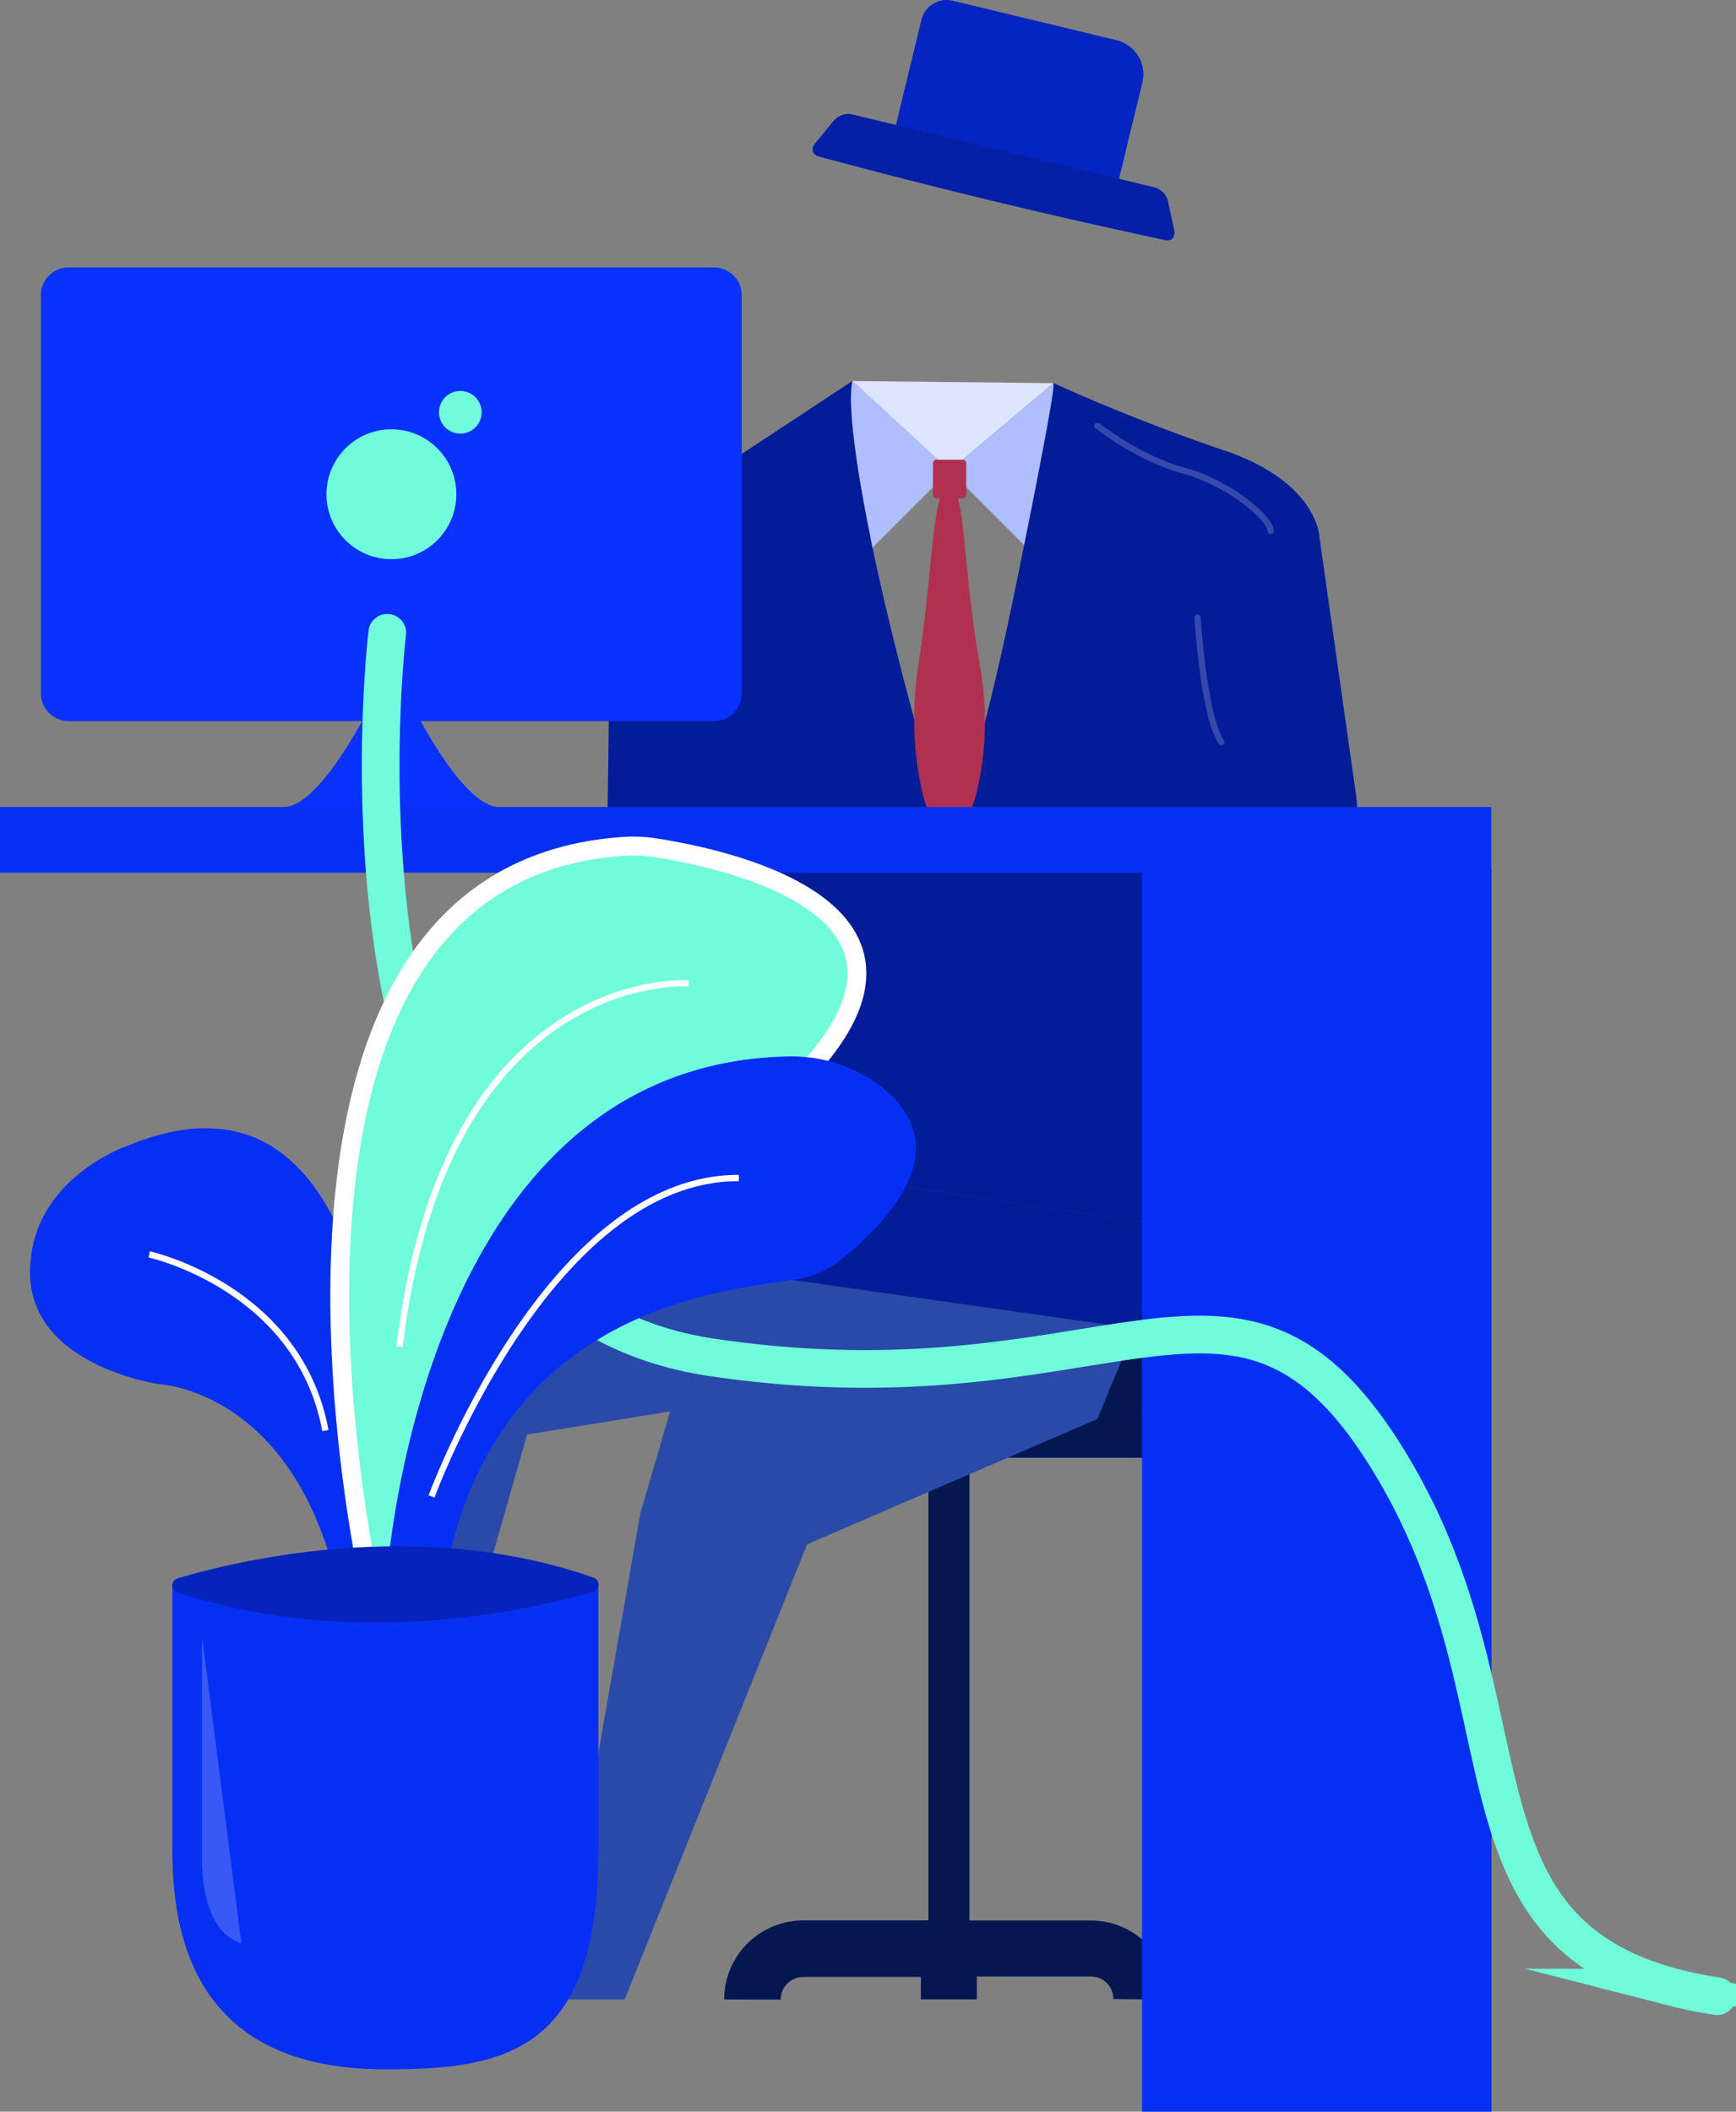 <svg viewBox="0 0 589.062 716.425" xmlns="http://www.w3.org/2000/svg"><rect x="0" y="0" width="589.062" height="716.425" fill="#808080" stroke="none"/><path d="m569.9 656.586h-153.8v-187.186a15.9 15.9 0 0 1 15.9-15.9h122.068a15.9 15.9 0 0 1 15.9 15.9v187.19z" fill="#041751" transform="translate(-160.724 -175.161)"/><path d="m315.032 494.559h13.932v166.568h-13.932z" fill="#041751"/><path d="m482.652 1077.2h-49.406a17.261 17.261 0 0 0 -17.246 17.246" fill="none" stroke="#041751" stroke-miterlimit="10" stroke-width="19.181" transform="translate(-160.685 -416.073)"/><path d="m589.9 1094.346a17.068 17.068 0 0 0 -16.878-17.246h-48.422v17.246" fill="none" stroke="#041751" stroke-miterlimit="10" stroke-width="18.992" transform="translate(-202.633 -416.035)"/><path d="m227.39 478.847h189.645v15.712h-189.645z" fill="#041751"/><g fill="#031c97"><path d="m589.6 358.633-13.318 90.219-222.482 9.575-15.834-39.1-3.069-6.69v-29.209s1.78-65.67.8-93.84c-1.043-28.109 12.213-32.405 12.213-32.405l70.7-46.583c-2.271 10.127 3.805 41.8 6.076 52.72.061.368.123.737.184 1.043.368 1.718.552 2.762.552 2.762 4.173 19.946 9.513 41 14.177 58.305.061 23.874 7.181 41.427 11.784 41.427 4.542 0 12.029-17.123 12.152-40.445 4.726-18.167 9.39-40.261 13.318-60.208s10.618-52.413 9.943-54.929c0 0 25.838 12.029 57.814 22.831 32.037 10.8 32.467 29.459 32.467 29.459l12.52 88.255a25.316 25.316 0 0 1 .003 6.813z" transform="translate(-129.359 -81.338)"/><path d="m477.064 263.32c-2.209-10.924-8.347-42.593-6.076-52.72-1.105 11.722 1.718 31.362 6.076 52.72z" transform="translate(-181.734 -81.338)"/><path d="m516.118 435.077c4.112-4.848 8.776-18.78 13.318-36.395-.061 23.322-7.61 40.445-12.152 40.445-4.6 0-11.722-17.553-11.784-41.427 5.831 21.665 10.618 37.377 10.618 37.377z" transform="translate(-195.256 -153.608)"/><path d="m566.2 266.729c5.831-29.889 9.943-54.93 9.943-54.93.736 2.517-9.943 54.93-9.943 54.93z" transform="translate(-218.702 -81.802)"/></g><path d="m471.3 210.6 68.186.736-35.228 29.644z" fill="#dee5ff" transform="translate(-182.046 -81.338)"/><path d="m550.286 266.768-19.64-19.64-5.646-5.646 4.112-3.437 31.117-26.145c.736 2.455-9.943 54.868-9.943 54.868z" fill="#afbeff" transform="translate(-202.788 -81.84)"/><path d="m503.946 240.98-5.646 5.646-20.5 20.5s-.245-.982-.552-2.762c-.061-.368-.123-.675-.184-1.043-2.209-10.924-8.347-42.593-6.076-52.72l29.153 26.759z" fill="#afbeff" transform="translate(-181.734 -81.338)"/><path d="m525.865 267.234h-8.838a1.231 1.231 0 0 1 -1.227-1.228v-10.678a1.231 1.231 0 0 1 1.227-1.227h8.838a1.231 1.231 0 0 1 1.227 1.227v10.679a1.231 1.231 0 0 1 -1.227 1.227z" fill="#af314f" transform="translate(-199.234 -98.14)"/><path d="m529.436 349.07c-.061 23.322-7.61 40.445-12.152 40.445-4.6 0-11.722-17.553-11.784-41.427a118.463 118.463 0 0 1 1.412-18.78c3.928-25.777 4.6-47.5 7.242-56.157.8-2.639 1.841-4.051 3.13-4.051 1.35 0 2.271 1.473 3.069 4.112 2.455 8.715 2.762 30.5 7.365 56.157a105.185 105.185 0 0 1 1.718 19.701z" fill="#af314f" transform="translate(-195.256 -103.934)"/><path d="m606.7 235.4s14.361 11.231 29.214 15.159 29.214 15.712 29.643 20.5" style="fill:none;stroke-miterlimit:10;stroke:#fff;stroke-linecap:round;stroke-width:2.131;opacity:.198" transform="translate(-234.346 -90.917)"/><path d="m662.1 341.4s1.964 33.019 8.04 42.225" style="fill:none;stroke-miterlimit:10;stroke:#fff;stroke-linecap:round;stroke-width:2.131;opacity:.196" transform="translate(-255.745 -131.861)"/><path d="m583.157 553.2-21.235 75.244-206.584-30.81-20.438-61.434z" fill="#031c97" transform="translate(-129.359 -207.105)"/><path d="m293.371 674.252c-2.639 2.148-105.5 23.629-105.5 23.629l-20.071 208.977h26.145l49.713-174.424 48.547-7.856-10.127 34.676-28.846 164.789h23.568l61.865-154.355 98.5-42.532 26.947-65.056-173.38-25.9z" fill="#294aa8" transform="translate(-64.815 -245.731)"/><path d="m370.778 674.29 156.5 22.217 14.239-34.369-173.317-25.838z" fill="#031c97" transform="translate(-142.222 -245.77)"/><path d="m0 273.797h506.026v22.279h-506.026z" fill="#072ff4"/><path d="m387.514 295.094h118.574v421.331h-118.574z" fill="#072ff4"/><path d="m250.972 301.725h-218.92a9.456 9.456 0 0 1 -9.452-9.452v-135.021a9.456 9.456 0 0 1 9.452-9.452h218.92a9.456 9.456 0 0 1 9.452 9.452v135.022a9.378 9.378 0 0 1 -9.452 9.451z" fill="#0931ff" transform="translate(-8.73 -57.081)"/><circle cx="132.812" cy="167.681" fill="#70fbda" r="22.033"/><circle cx="156.196" cy="139.879" fill="#70fbda" r="7.242"/><path d="m216.4 366.7s21.542 48.731 36.579 48.731h-36.579z" fill="#0931ff" transform="translate(-83.588 -141.634)"/><path d="m193.379 366.7s-21.542 48.731-36.579 48.731h36.579z" fill="#0931ff" transform="translate(-60.566 -141.634)"/><path d="m212.713 349.8s-27.413 225.216 109.787 245.763 178.76-49.463 230.542 35.987c48.986 80.833 17.387 157.262 96.487 177.882a143.016 143.016 0 0 0 14.439 2.918" fill="none" stroke="#70fbda" stroke-linecap="round" stroke-miterlimit="10" stroke-width="12.788" transform="translate(-81.3 -135.106)"/><path d="m167.6 1040.382c-39.893 0-72.3-17.123-72.3-73.894v-90.588h144.535v90.649c0 68.37-32.344 73.833-72.235 73.833z" fill="#072ff4" transform="translate(-36.811 -338.319)"/><path d="m137.2 781.234s13.808-193.634-87.581-151.594c0 0-33.019 11.109-33.019 42.962s44 37.929 44 37.929 46.705 1.9 61.128 71.93z" fill="#072ff4" transform="translate(-6.412 -240.891)"/><path d="m198.128 718.582s-54.254-241.812 86.472-250.834a47.93 47.93 0 0 1 9.39.368c20.683 3.069 101.389 18.719 55.359 72.544-52.536 61.5-108.57-2.762-140.362 177.431z" fill="#70fbda" stroke="#fff" stroke-miterlimit="10" stroke-width="6.394" transform="translate(-72.557 -180.633)"/><path d="m213.1 765.9s8.961-178.536 135.881-181.912a50.216 50.216 0 0 1 32.467 10.312c6.26 4.971 11.661 11.845 11.661 20.867 0 15.221-16.141 30.38-25.716 37.99a31.514 31.514 0 0 1 -13.318 6.137c-19.578 3.928-105.686 5.892-121.581 105.992z" fill="#072ff4" transform="translate(-82.313 -225.557)"/><path d="m238.6 759.217s39.709-108.324 104.274-108.017" fill="none" stroke="#fff" stroke-miterlimit="10" stroke-width="2.131" transform="translate(-92.162 -251.525)"/><path d="m318.975 543.573s-82.486-6.015-98.075 123.238" fill="none" stroke="#fff" stroke-miterlimit="10" stroke-width="2.131" transform="translate(-85.326 -209.936)"/><path d="m82.5 693.4s50.817 11.17 59.778 59.778" fill="none" stroke="#fff" stroke-miterlimit="10" stroke-width="2.131" transform="translate(-31.867 -267.826)"/><path d="m111.7 904.6v76.288s-.675 23.568 13.318 27.8z" fill="#fff" opacity=".201" transform="translate(-43.142 -349.405)"/><path d="m97.08 865.647c20.437-6.076 82.118-20.99 141.16-.245a2.491 2.491 0 0 1 -.123 4.726c-20.008 5.892-80.768 20.253-141.1.245a2.471 2.471 0 0 1 .063-4.726z" fill="#0624bb" transform="translate(-36.811 -330.152)"/><path d="m567.874 68.671-75.674-18.289 10.556-43.637a8.862 8.862 0 0 1 10.679-6.506l55.543 13.379a11.912 11.912 0 0 1 8.776 14.361z" fill="#0525c2" transform="translate(-190.119 .015)"/><path d="m568.841 105.743q-59.1-12.612-117.469-28.355c-2.209-.614-2.762-2.578-1.289-4.419 2.455-3.007 3.682-4.48 6.137-7.488 1.473-1.841 4.173-2.946 6.137-2.455q51.643 12.429 103.292 24.918a6.618 6.618 0 0 1 4.3 4.971c.736 3.744 1.227 5.646 2.025 9.452.488 2.394-.924 3.867-3.133 3.376z" fill="#0520a7" transform="translate(-173.533 -24.291)"/></svg>